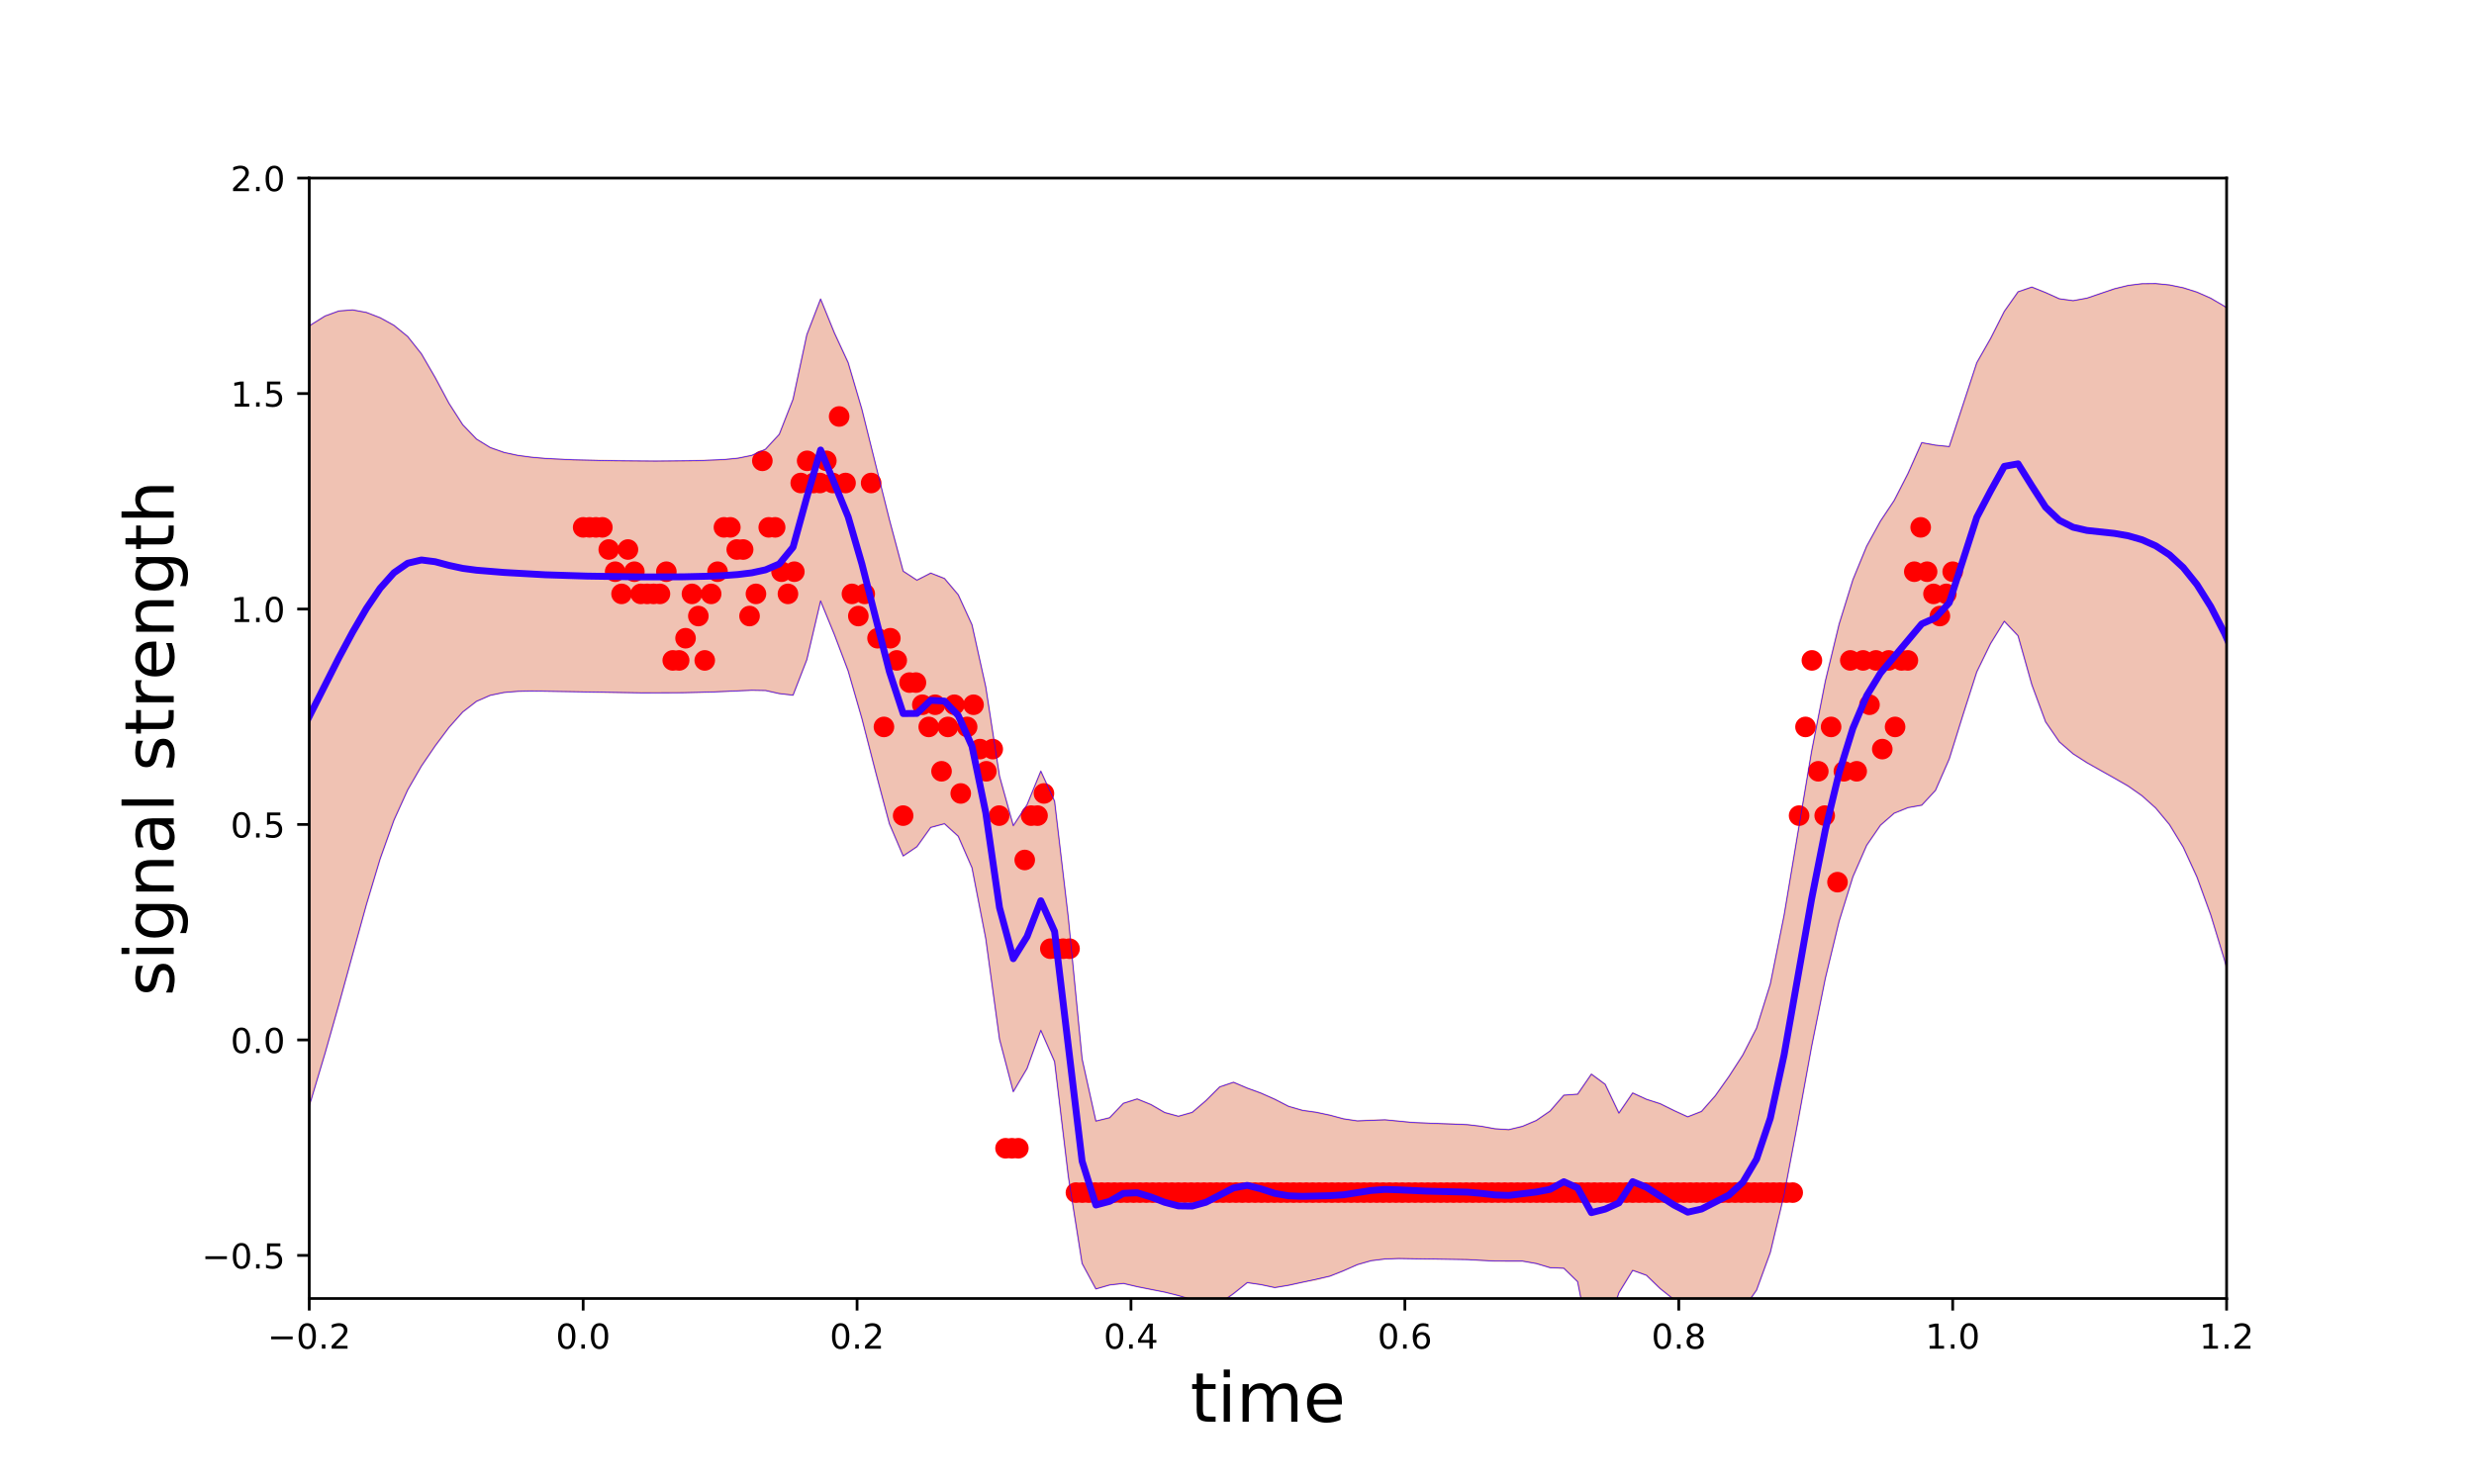 <?xml version="1.0" encoding="utf-8" standalone="no"?>
<!DOCTYPE svg PUBLIC "-//W3C//DTD SVG 1.1//EN"
  "http://www.w3.org/Graphics/SVG/1.1/DTD/svg11.dtd">
<!-- Created with matplotlib (http://matplotlib.org/) -->
<svg height="432pt" version="1.1" viewBox="0 0 720 432" width="720pt" xmlns="http://www.w3.org/2000/svg" xmlns:xlink="http://www.w3.org/1999/xlink">
 <defs>
  <style type="text/css">
*{stroke-linecap:butt;stroke-linejoin:round;}
  </style>
 </defs>
 <g id="figure_1">
  <g id="patch_1">
   <path d="M 0 432 
L 720 432 
L 720 0 
L 0 0 
z
" style="fill:none;"/>
  </g>
  <g id="axes_1">
   <g id="patch_2">
    <path d="M 90 378 
L 648 378 
L 648 51.84 
L 90 51.84 
z
" style="fill:none;"/>
   </g>
   <g id="patch_3">
    <path clip-path="url(#p6b8b439f78)" d="M -29.571 182.526 
L -25.566 182.137 
L -21.56 181.679 
L -17.554 181.142 
L -13.548 180.514 
L -9.543 179.782 
L -5.537 178.933 
L -1.531 177.949 
L 2.475 176.813 
L 6.48 175.506 
L 10.486 174.007 
L 14.492 172.292 
L 18.497 170.338 
L 22.503 168.119 
L 26.509 165.609 
L 30.515 162.783 
L 34.52 159.617 
L 38.526 156.094 
L 42.532 152.203 
L 46.538 147.943 
L 50.543 143.331 
L 54.549 138.402 
L 58.555 133.21 
L 62.561 127.833 
L 66.566 122.367 
L 70.572 116.924 
L 74.578 111.623 
L 78.584 106.591 
L 82.589 101.959 
L 86.595 97.874 
L 90.601 94.493 
L 94.607 91.992 
L 98.612 90.535 
L 102.618 90.215 
L 106.624 90.955 
L 110.63 92.496 
L 114.635 94.7 
L 118.641 97.963 
L 122.647 103.012 
L 126.653 109.92 
L 130.658 117.409 
L 134.664 123.65 
L 138.67 127.818 
L 142.676 130.281 
L 146.681 131.708 
L 150.687 132.563 
L 154.693 133.099 
L 158.698 133.45 
L 162.704 133.685 
L 166.71 133.847 
L 170.716 133.963 
L 174.721 134.05 
L 178.727 134.118 
L 182.733 134.17 
L 186.739 134.205 
L 190.744 134.219 
L 194.75 134.21 
L 198.756 134.174 
L 202.762 134.103 
L 206.767 133.983 
L 210.773 133.772 
L 214.779 133.375 
L 218.785 132.563 
L 222.79 130.76 
L 226.796 126.427 
L 230.802 116.213 
L 234.808 97.448 
L 238.813 87.052 
L 242.819 96.904 
L 246.825 105.558 
L 250.831 119.147 
L 254.836 135.358 
L 258.842 151.28 
L 262.848 166.276 
L 266.854 168.898 
L 270.859 166.833 
L 274.865 168.404 
L 278.871 173.14 
L 282.877 181.879 
L 286.882 199.961 
L 290.888 225.954 
L 294.894 240.368 
L 298.899 234.26 
L 302.905 224.489 
L 306.911 233.247 
L 310.917 267.234 
L 314.922 308.27 
L 318.928 326.361 
L 322.934 325.381 
L 326.94 321.177 
L 330.945 319.901 
L 334.951 321.537 
L 338.957 323.864 
L 342.963 324.959 
L 346.968 323.818 
L 350.974 320.392 
L 354.98 316.394 
L 358.986 315.053 
L 362.991 316.758 
L 366.997 318.219 
L 371.003 319.997 
L 375.009 322.06 
L 379.014 323.226 
L 383.02 323.792 
L 387.026 324.64 
L 391.032 325.714 
L 395.037 326.307 
L 399.043 326.104 
L 403.049 325.989 
L 407.055 326.369 
L 411.06 326.766 
L 415.066 326.982 
L 419.072 327.092 
L 423.078 327.197 
L 427.083 327.407 
L 431.089 327.877 
L 435.095 328.602 
L 439.101 328.857 
L 443.106 327.886 
L 447.112 326.182 
L 451.118 323.433 
L 455.123 318.816 
L 459.129 318.519 
L 463.135 312.684 
L 467.141 315.643 
L 471.146 324.027 
L 475.152 318.165 
L 479.158 320.005 
L 483.164 321.293 
L 487.169 323.283 
L 491.175 325.121 
L 495.181 323.542 
L 499.187 318.993 
L 503.192 313.338 
L 507.198 307.131 
L 511.204 299.297 
L 515.21 286.449 
L 519.215 266.461 
L 523.221 242.355 
L 527.227 218.733 
L 531.233 198.266 
L 535.238 181.676 
L 539.244 168.758 
L 543.25 159.008 
L 547.256 151.709 
L 551.261 145.684 
L 555.267 137.857 
L 559.273 128.86 
L 563.279 129.589 
L 567.284 130.003 
L 571.29 117.859 
L 575.296 105.587 
L 579.302 98.563 
L 583.307 90.653 
L 587.313 84.955 
L 591.319 83.578 
L 595.324 85.179 
L 599.33 86.99 
L 603.336 87.532 
L 607.342 86.803 
L 611.347 85.437 
L 615.353 84.083 
L 619.359 83.105 
L 623.365 82.605 
L 627.37 82.567 
L 631.376 82.964 
L 635.382 83.785 
L 639.388 85.053 
L 643.393 86.822 
L 647.399 89.174 
L 651.405 92.209 
L 655.411 96.021 
L 659.416 100.678 
L 663.422 106.177 
L 667.428 112.403 
L 671.434 119.121 
L 675.439 126.029 
L 679.445 132.832 
L 683.451 139.298 
L 687.457 145.273 
L 691.462 150.68 
L 695.468 155.496 
L 699.474 159.738 
L 703.48 163.441 
L 707.485 166.653 
L 711.491 169.425 
L 715.497 171.806 
L 719.503 173.844 
L 723.508 175.582 
L 727.514 177.06 
L 731.52 178.313 
L 735.525 179.371 
L 739.531 180.262 
L 743.537 181.01 
L 747.543 181.634 
L 751.548 182.155 
L 755.554 182.587 
L 759.56 182.945 
L 763.566 183.239 
L 767.571 183.481 
L 767.571 431.646 
L 763.566 431.561 
L 759.56 431.457 
L 755.554 431.328 
L 751.548 431.171 
L 747.543 430.978 
L 743.537 430.742 
L 739.531 430.454 
L 735.525 430.1 
L 731.52 429.665 
L 727.514 429.132 
L 723.508 428.475 
L 719.503 427.663 
L 715.497 426.657 
L 711.491 425.406 
L 707.485 423.843 
L 703.48 421.882 
L 699.474 419.414 
L 695.468 416.299 
L 691.462 412.36 
L 687.457 407.381 
L 683.451 401.113 
L 679.445 393.285 
L 675.439 383.65 
L 671.434 372.054 
L 667.428 358.524 
L 663.422 343.355 
L 659.416 327.108 
L 655.411 310.534 
L 651.405 294.426 
L 647.399 279.504 
L 643.393 266.345 
L 639.388 255.339 
L 635.382 246.622 
L 631.376 240.045 
L 627.37 235.217 
L 623.365 231.635 
L 619.359 228.832 
L 615.353 226.456 
L 611.347 224.259 
L 607.342 222.02 
L 603.336 219.448 
L 599.33 215.964 
L 595.324 210.13 
L 591.319 199.306 
L 587.313 185.083 
L 583.307 180.848 
L 579.302 187.352 
L 575.296 195.573 
L 571.29 208.063 
L 567.284 220.931 
L 563.279 230.076 
L 559.273 234.39 
L 555.267 235.102 
L 551.261 236.726 
L 547.256 240.23 
L 543.25 246.066 
L 539.244 255.232 
L 535.238 268.157 
L 531.233 284.755 
L 527.227 304.653 
L 523.221 326.627 
L 519.215 347.789 
L 515.21 364.589 
L 511.204 375.555 
L 507.198 381.261 
L 503.192 382.395 
L 499.187 380.797 
L 495.181 380.375 
L 491.175 380.617 
L 487.169 378.304 
L 483.164 375.113 
L 479.158 371.239 
L 475.152 369.804 
L 471.146 376.319 
L 467.141 388.314 
L 463.135 393.326 
L 459.129 373.109 
L 455.123 369.192 
L 451.118 369.023 
L 447.112 367.82 
L 443.106 367.114 
L 439.101 367.124 
L 435.095 367.107 
L 431.089 366.906 
L 427.083 366.676 
L 423.078 366.553 
L 419.072 366.522 
L 415.066 366.504 
L 411.06 366.43 
L 407.055 366.36 
L 403.049 366.503 
L 399.043 366.995 
L 395.037 368.137 
L 391.032 369.906 
L 387.026 371.495 
L 383.02 372.536 
L 379.014 373.288 
L 375.009 374.143 
L 371.003 374.811 
L 366.997 373.957 
L 362.991 373.37 
L 358.986 376.574 
L 354.98 379.43 
L 350.974 379.564 
L 346.968 378.387 
L 342.963 377.137 
L 338.957 376.131 
L 334.951 375.361 
L 330.945 374.545 
L 326.94 373.602 
L 322.934 374.055 
L 318.928 375.211 
L 314.922 367.783 
L 310.917 342.462 
L 306.911 309.047 
L 302.905 299.938 
L 298.899 311.029 
L 294.894 317.796 
L 290.888 302.521 
L 286.882 273.224 
L 282.877 252.61 
L 278.871 243.435 
L 274.865 239.787 
L 270.859 240.862 
L 266.854 246.475 
L 262.848 249.179 
L 258.842 239.8 
L 254.836 224.75 
L 250.831 209.144 
L 246.825 195.277 
L 242.819 184.71 
L 238.813 174.936 
L 234.808 192.03 
L 230.802 202.364 
L 226.796 201.908 
L 222.79 201.009 
L 218.785 200.937 
L 214.779 201.115 
L 210.773 201.306 
L 206.767 201.459 
L 202.762 201.573 
L 198.756 201.65 
L 194.75 201.694 
L 190.744 201.706 
L 186.739 201.691 
L 182.733 201.652 
L 178.727 201.594 
L 174.721 201.523 
L 170.716 201.441 
L 166.71 201.354 
L 162.704 201.267 
L 158.698 201.193 
L 154.693 201.163 
L 150.687 201.247 
L 146.681 201.58 
L 142.676 202.414 
L 138.67 204.158 
L 134.664 207.261 
L 130.658 211.767 
L 126.653 217.119 
L 122.647 223.008 
L 118.641 229.954 
L 114.635 238.792 
L 110.63 250.009 
L 106.624 263.338 
L 102.618 277.827 
L 98.612 292.448 
L 94.607 306.583 
L 90.601 320.005 
L 86.595 332.663 
L 82.589 344.54 
L 78.584 355.602 
L 74.578 365.804 
L 70.572 375.102 
L 66.566 383.465 
L 62.561 390.883 
L 58.555 397.372 
L 54.549 402.975 
L 50.543 407.758 
L 46.538 411.803 
L 42.532 415.198 
L 38.526 418.032 
L 34.52 420.389 
L 30.515 422.346 
L 26.509 423.968 
L 22.503 425.313 
L 18.497 426.428 
L 14.492 427.355 
L 10.486 428.126 
L 6.48 428.768 
L 2.475 429.303 
L -1.531 429.75 
L -5.537 430.124 
L -9.543 430.436 
L -13.548 430.698 
L -17.554 430.916 
L -21.56 431.099 
L -25.566 431.252 
L -29.571 431.38 
z
" style="fill:#cc3300;opacity:0.3;stroke:#cc3300;stroke-linejoin:miter;stroke-width:0.5;"/>
   </g>
   <g id="matplotlib.axis_1">
    <g id="xtick_1">
     <g id="line2d_1">
      <defs>
       <path d="M 0 0 
L 0 3.5 
" id="m088aa6077f" style="stroke:#000000;stroke-width:0.8;"/>
      </defs>
      <g>
       <use style="stroke:#000000;stroke-width:0.8;" x="90" xlink:href="#m088aa6077f" y="378"/>
      </g>
     </g>
     <g id="text_1">
      <!-- −0.2 -->
      <defs>
       <path d="M 10.594 35.5 
L 73.188 35.5 
L 73.188 27.203 
L 10.594 27.203 
z
" id="DejaVuSans-2212"/>
       <path d="M 31.781 66.406 
Q 24.172 66.406 20.328 58.906 
Q 16.5 51.422 16.5 36.375 
Q 16.5 21.391 20.328 13.891 
Q 24.172 6.391 31.781 6.391 
Q 39.453 6.391 43.281 13.891 
Q 47.125 21.391 47.125 36.375 
Q 47.125 51.422 43.281 58.906 
Q 39.453 66.406 31.781 66.406 
z
M 31.781 74.219 
Q 44.047 74.219 50.516 64.516 
Q 56.984 54.828 56.984 36.375 
Q 56.984 17.969 50.516 8.266 
Q 44.047 -1.422 31.781 -1.422 
Q 19.531 -1.422 13.062 8.266 
Q 6.594 17.969 6.594 36.375 
Q 6.594 54.828 13.062 64.516 
Q 19.531 74.219 31.781 74.219 
z
" id="DejaVuSans-30"/>
       <path d="M 10.688 12.406 
L 21 12.406 
L 21 0 
L 10.688 0 
z
" id="DejaVuSans-2e"/>
       <path d="M 19.188 8.297 
L 53.609 8.297 
L 53.609 0 
L 7.328 0 
L 7.328 8.297 
Q 12.938 14.109 22.625 23.891 
Q 32.328 33.688 34.812 36.531 
Q 39.547 41.844 41.422 45.531 
Q 43.312 49.219 43.312 52.781 
Q 43.312 58.594 39.234 62.25 
Q 35.156 65.922 28.609 65.922 
Q 23.969 65.922 18.812 64.312 
Q 13.672 62.703 7.812 59.422 
L 7.812 69.391 
Q 13.766 71.781 18.938 73 
Q 24.125 74.219 28.422 74.219 
Q 39.75 74.219 46.484 68.547 
Q 53.219 62.891 53.219 53.422 
Q 53.219 48.922 51.531 44.891 
Q 49.859 40.875 45.406 35.406 
Q 44.188 33.984 37.641 27.219 
Q 31.109 20.453 19.188 8.297 
z
" id="DejaVuSans-32"/>
      </defs>
      <g transform="translate(77.859 392.598)scale(0.1 -0.1)">
       <use xlink:href="#DejaVuSans-2212"/>
       <use x="83.789" xlink:href="#DejaVuSans-30"/>
       <use x="147.412" xlink:href="#DejaVuSans-2e"/>
       <use x="179.199" xlink:href="#DejaVuSans-32"/>
      </g>
     </g>
    </g>
    <g id="xtick_2">
     <g id="line2d_2">
      <g>
       <use style="stroke:#000000;stroke-width:0.8;" x="169.714" xlink:href="#m088aa6077f" y="378"/>
      </g>
     </g>
     <g id="text_2">
      <!-- 0.0 -->
      <g transform="translate(161.763 392.598)scale(0.1 -0.1)">
       <use xlink:href="#DejaVuSans-30"/>
       <use x="63.623" xlink:href="#DejaVuSans-2e"/>
       <use x="95.41" xlink:href="#DejaVuSans-30"/>
      </g>
     </g>
    </g>
    <g id="xtick_3">
     <g id="line2d_3">
      <g>
       <use style="stroke:#000000;stroke-width:0.8;" x="249.429" xlink:href="#m088aa6077f" y="378"/>
      </g>
     </g>
     <g id="text_3">
      <!-- 0.2 -->
      <g transform="translate(241.477 392.598)scale(0.1 -0.1)">
       <use xlink:href="#DejaVuSans-30"/>
       <use x="63.623" xlink:href="#DejaVuSans-2e"/>
       <use x="95.41" xlink:href="#DejaVuSans-32"/>
      </g>
     </g>
    </g>
    <g id="xtick_4">
     <g id="line2d_4">
      <g>
       <use style="stroke:#000000;stroke-width:0.8;" x="329.143" xlink:href="#m088aa6077f" y="378"/>
      </g>
     </g>
     <g id="text_4">
      <!-- 0.4 -->
      <defs>
       <path d="M 37.797 64.312 
L 12.891 25.391 
L 37.797 25.391 
z
M 35.203 72.906 
L 47.609 72.906 
L 47.609 25.391 
L 58.016 25.391 
L 58.016 17.188 
L 47.609 17.188 
L 47.609 0 
L 37.797 0 
L 37.797 17.188 
L 4.891 17.188 
L 4.891 26.703 
z
" id="DejaVuSans-34"/>
      </defs>
      <g transform="translate(321.191 392.598)scale(0.1 -0.1)">
       <use xlink:href="#DejaVuSans-30"/>
       <use x="63.623" xlink:href="#DejaVuSans-2e"/>
       <use x="95.41" xlink:href="#DejaVuSans-34"/>
      </g>
     </g>
    </g>
    <g id="xtick_5">
     <g id="line2d_5">
      <g>
       <use style="stroke:#000000;stroke-width:0.8;" x="408.857" xlink:href="#m088aa6077f" y="378"/>
      </g>
     </g>
     <g id="text_5">
      <!-- 0.6 -->
      <defs>
       <path d="M 33.016 40.375 
Q 26.375 40.375 22.484 35.828 
Q 18.609 31.297 18.609 23.391 
Q 18.609 15.531 22.484 10.953 
Q 26.375 6.391 33.016 6.391 
Q 39.656 6.391 43.531 10.953 
Q 47.406 15.531 47.406 23.391 
Q 47.406 31.297 43.531 35.828 
Q 39.656 40.375 33.016 40.375 
z
M 52.594 71.297 
L 52.594 62.312 
Q 48.875 64.062 45.094 64.984 
Q 41.312 65.922 37.594 65.922 
Q 27.828 65.922 22.672 59.328 
Q 17.531 52.734 16.797 39.406 
Q 19.672 43.656 24.016 45.922 
Q 28.375 48.188 33.594 48.188 
Q 44.578 48.188 50.953 41.516 
Q 57.328 34.859 57.328 23.391 
Q 57.328 12.156 50.688 5.359 
Q 44.047 -1.422 33.016 -1.422 
Q 20.359 -1.422 13.672 8.266 
Q 6.984 17.969 6.984 36.375 
Q 6.984 53.656 15.188 63.938 
Q 23.391 74.219 37.203 74.219 
Q 40.922 74.219 44.703 73.484 
Q 48.484 72.75 52.594 71.297 
z
" id="DejaVuSans-36"/>
      </defs>
      <g transform="translate(400.906 392.598)scale(0.1 -0.1)">
       <use xlink:href="#DejaVuSans-30"/>
       <use x="63.623" xlink:href="#DejaVuSans-2e"/>
       <use x="95.41" xlink:href="#DejaVuSans-36"/>
      </g>
     </g>
    </g>
    <g id="xtick_6">
     <g id="line2d_6">
      <g>
       <use style="stroke:#000000;stroke-width:0.8;" x="488.571" xlink:href="#m088aa6077f" y="378"/>
      </g>
     </g>
     <g id="text_6">
      <!-- 0.8 -->
      <defs>
       <path d="M 31.781 34.625 
Q 24.75 34.625 20.719 30.859 
Q 16.703 27.094 16.703 20.516 
Q 16.703 13.922 20.719 10.156 
Q 24.75 6.391 31.781 6.391 
Q 38.812 6.391 42.859 10.172 
Q 46.922 13.969 46.922 20.516 
Q 46.922 27.094 42.891 30.859 
Q 38.875 34.625 31.781 34.625 
z
M 21.922 38.812 
Q 15.578 40.375 12.031 44.719 
Q 8.5 49.078 8.5 55.328 
Q 8.5 64.062 14.719 69.141 
Q 20.953 74.219 31.781 74.219 
Q 42.672 74.219 48.875 69.141 
Q 55.078 64.062 55.078 55.328 
Q 55.078 49.078 51.531 44.719 
Q 48 40.375 41.703 38.812 
Q 48.828 37.156 52.797 32.312 
Q 56.781 27.484 56.781 20.516 
Q 56.781 9.906 50.312 4.234 
Q 43.844 -1.422 31.781 -1.422 
Q 19.734 -1.422 13.25 4.234 
Q 6.781 9.906 6.781 20.516 
Q 6.781 27.484 10.781 32.312 
Q 14.797 37.156 21.922 38.812 
z
M 18.312 54.391 
Q 18.312 48.734 21.844 45.562 
Q 25.391 42.391 31.781 42.391 
Q 38.141 42.391 41.719 45.562 
Q 45.312 48.734 45.312 54.391 
Q 45.312 60.062 41.719 63.234 
Q 38.141 66.406 31.781 66.406 
Q 25.391 66.406 21.844 63.234 
Q 18.312 60.062 18.312 54.391 
z
" id="DejaVuSans-38"/>
      </defs>
      <g transform="translate(480.62 392.598)scale(0.1 -0.1)">
       <use xlink:href="#DejaVuSans-30"/>
       <use x="63.623" xlink:href="#DejaVuSans-2e"/>
       <use x="95.41" xlink:href="#DejaVuSans-38"/>
      </g>
     </g>
    </g>
    <g id="xtick_7">
     <g id="line2d_7">
      <g>
       <use style="stroke:#000000;stroke-width:0.8;" x="568.286" xlink:href="#m088aa6077f" y="378"/>
      </g>
     </g>
     <g id="text_7">
      <!-- 1.0 -->
      <defs>
       <path d="M 12.406 8.297 
L 28.516 8.297 
L 28.516 63.922 
L 10.984 60.406 
L 10.984 69.391 
L 28.422 72.906 
L 38.281 72.906 
L 38.281 8.297 
L 54.391 8.297 
L 54.391 0 
L 12.406 0 
z
" id="DejaVuSans-31"/>
      </defs>
      <g transform="translate(560.334 392.598)scale(0.1 -0.1)">
       <use xlink:href="#DejaVuSans-31"/>
       <use x="63.623" xlink:href="#DejaVuSans-2e"/>
       <use x="95.41" xlink:href="#DejaVuSans-30"/>
      </g>
     </g>
    </g>
    <g id="xtick_8">
     <g id="line2d_8">
      <g>
       <use style="stroke:#000000;stroke-width:0.8;" x="648" xlink:href="#m088aa6077f" y="378"/>
      </g>
     </g>
     <g id="text_8">
      <!-- 1.2 -->
      <g transform="translate(640.048 392.598)scale(0.1 -0.1)">
       <use xlink:href="#DejaVuSans-31"/>
       <use x="63.623" xlink:href="#DejaVuSans-2e"/>
       <use x="95.41" xlink:href="#DejaVuSans-32"/>
      </g>
     </g>
    </g>
    <g id="text_9">
     <!-- time -->
     <defs>
      <path d="M 18.312 70.219 
L 18.312 54.688 
L 36.812 54.688 
L 36.812 47.703 
L 18.312 47.703 
L 18.312 18.016 
Q 18.312 11.328 20.141 9.422 
Q 21.969 7.516 27.594 7.516 
L 36.812 7.516 
L 36.812 0 
L 27.594 0 
Q 17.188 0 13.234 3.875 
Q 9.281 7.766 9.281 18.016 
L 9.281 47.703 
L 2.688 47.703 
L 2.688 54.688 
L 9.281 54.688 
L 9.281 70.219 
z
" id="DejaVuSans-74"/>
      <path d="M 9.422 54.688 
L 18.406 54.688 
L 18.406 0 
L 9.422 0 
z
M 9.422 75.984 
L 18.406 75.984 
L 18.406 64.594 
L 9.422 64.594 
z
" id="DejaVuSans-69"/>
      <path d="M 52 44.188 
Q 55.375 50.25 60.062 53.125 
Q 64.75 56 71.094 56 
Q 79.641 56 84.281 50.016 
Q 88.922 44.047 88.922 33.016 
L 88.922 0 
L 79.891 0 
L 79.891 32.719 
Q 79.891 40.578 77.094 44.375 
Q 74.312 48.188 68.609 48.188 
Q 61.625 48.188 57.562 43.547 
Q 53.516 38.922 53.516 30.906 
L 53.516 0 
L 44.484 0 
L 44.484 32.719 
Q 44.484 40.625 41.703 44.406 
Q 38.922 48.188 33.109 48.188 
Q 26.219 48.188 22.156 43.531 
Q 18.109 38.875 18.109 30.906 
L 18.109 0 
L 9.078 0 
L 9.078 54.688 
L 18.109 54.688 
L 18.109 46.188 
Q 21.188 51.219 25.484 53.609 
Q 29.781 56 35.688 56 
Q 41.656 56 45.828 52.969 
Q 50 49.953 52 44.188 
z
" id="DejaVuSans-6d"/>
      <path d="M 56.203 29.594 
L 56.203 25.203 
L 14.891 25.203 
Q 15.484 15.922 20.484 11.062 
Q 25.484 6.203 34.422 6.203 
Q 39.594 6.203 44.453 7.469 
Q 49.312 8.734 54.109 11.281 
L 54.109 2.781 
Q 49.266 0.734 44.188 -0.344 
Q 39.109 -1.422 33.891 -1.422 
Q 20.797 -1.422 13.156 6.188 
Q 5.516 13.812 5.516 26.812 
Q 5.516 40.234 12.766 48.109 
Q 20.016 56 32.328 56 
Q 43.359 56 49.781 48.891 
Q 56.203 41.797 56.203 29.594 
z
M 47.219 32.234 
Q 47.125 39.594 43.094 43.984 
Q 39.062 48.391 32.422 48.391 
Q 24.906 48.391 20.391 44.141 
Q 15.875 39.891 15.188 32.172 
z
" id="DejaVuSans-65"/>
     </defs>
     <g transform="translate(346.408 413.875)scale(0.2 -0.2)">
      <use xlink:href="#DejaVuSans-74"/>
      <use x="39.209" xlink:href="#DejaVuSans-69"/>
      <use x="66.992" xlink:href="#DejaVuSans-6d"/>
      <use x="164.404" xlink:href="#DejaVuSans-65"/>
     </g>
    </g>
   </g>
   <g id="matplotlib.axis_2">
    <g id="ytick_1">
     <g id="line2d_9">
      <defs>
       <path d="M 0 0 
L -3.5 0 
" id="mf116297206" style="stroke:#000000;stroke-width:0.8;"/>
      </defs>
      <g>
       <use style="stroke:#000000;stroke-width:0.8;" x="90" xlink:href="#mf116297206" y="365.455"/>
      </g>
     </g>
     <g id="text_10">
      <!-- −0.5 -->
      <defs>
       <path d="M 10.797 72.906 
L 49.516 72.906 
L 49.516 64.594 
L 19.828 64.594 
L 19.828 46.734 
Q 21.969 47.469 24.109 47.828 
Q 26.266 48.188 28.422 48.188 
Q 40.625 48.188 47.75 41.5 
Q 54.891 34.812 54.891 23.391 
Q 54.891 11.625 47.562 5.094 
Q 40.234 -1.422 26.906 -1.422 
Q 22.312 -1.422 17.547 -0.641 
Q 12.797 0.141 7.719 1.703 
L 7.719 11.625 
Q 12.109 9.234 16.797 8.062 
Q 21.484 6.891 26.703 6.891 
Q 35.156 6.891 40.078 11.328 
Q 45.016 15.766 45.016 23.391 
Q 45.016 31 40.078 35.438 
Q 35.156 39.891 26.703 39.891 
Q 22.75 39.891 18.812 39.016 
Q 14.891 38.141 10.797 36.281 
z
" id="DejaVuSans-35"/>
      </defs>
      <g transform="translate(58.717 369.255)scale(0.1 -0.1)">
       <use xlink:href="#DejaVuSans-2212"/>
       <use x="83.789" xlink:href="#DejaVuSans-30"/>
       <use x="147.412" xlink:href="#DejaVuSans-2e"/>
       <use x="179.199" xlink:href="#DejaVuSans-35"/>
      </g>
     </g>
    </g>
    <g id="ytick_2">
     <g id="line2d_10">
      <g>
       <use style="stroke:#000000;stroke-width:0.8;" x="90" xlink:href="#mf116297206" y="302.732"/>
      </g>
     </g>
     <g id="text_11">
      <!-- 0.0 -->
      <g transform="translate(67.097 306.532)scale(0.1 -0.1)">
       <use xlink:href="#DejaVuSans-30"/>
       <use x="63.623" xlink:href="#DejaVuSans-2e"/>
       <use x="95.41" xlink:href="#DejaVuSans-30"/>
      </g>
     </g>
    </g>
    <g id="ytick_3">
     <g id="line2d_11">
      <g>
       <use style="stroke:#000000;stroke-width:0.8;" x="90" xlink:href="#mf116297206" y="240.009"/>
      </g>
     </g>
     <g id="text_12">
      <!-- 0.5 -->
      <g transform="translate(67.097 243.808)scale(0.1 -0.1)">
       <use xlink:href="#DejaVuSans-30"/>
       <use x="63.623" xlink:href="#DejaVuSans-2e"/>
       <use x="95.41" xlink:href="#DejaVuSans-35"/>
      </g>
     </g>
    </g>
    <g id="ytick_4">
     <g id="line2d_12">
      <g>
       <use style="stroke:#000000;stroke-width:0.8;" x="90" xlink:href="#mf116297206" y="177.286"/>
      </g>
     </g>
     <g id="text_13">
      <!-- 1.0 -->
      <g transform="translate(67.097 181.085)scale(0.1 -0.1)">
       <use xlink:href="#DejaVuSans-31"/>
       <use x="63.623" xlink:href="#DejaVuSans-2e"/>
       <use x="95.41" xlink:href="#DejaVuSans-30"/>
      </g>
     </g>
    </g>
    <g id="ytick_5">
     <g id="line2d_13">
      <g>
       <use style="stroke:#000000;stroke-width:0.8;" x="90" xlink:href="#mf116297206" y="114.563"/>
      </g>
     </g>
     <g id="text_14">
      <!-- 1.5 -->
      <g transform="translate(67.097 118.362)scale(0.1 -0.1)">
       <use xlink:href="#DejaVuSans-31"/>
       <use x="63.623" xlink:href="#DejaVuSans-2e"/>
       <use x="95.41" xlink:href="#DejaVuSans-35"/>
      </g>
     </g>
    </g>
    <g id="ytick_6">
     <g id="line2d_14">
      <g>
       <use style="stroke:#000000;stroke-width:0.8;" x="90" xlink:href="#mf116297206" y="51.84"/>
      </g>
     </g>
     <g id="text_15">
      <!-- 2.0 -->
      <g transform="translate(67.097 55.639)scale(0.1 -0.1)">
       <use xlink:href="#DejaVuSans-32"/>
       <use x="63.623" xlink:href="#DejaVuSans-2e"/>
       <use x="95.41" xlink:href="#DejaVuSans-30"/>
      </g>
     </g>
    </g>
    <g id="text_16">
     <!-- signal strength -->
     <defs>
      <path d="M 44.281 53.078 
L 44.281 44.578 
Q 40.484 46.531 36.375 47.5 
Q 32.281 48.484 27.875 48.484 
Q 21.188 48.484 17.844 46.438 
Q 14.5 44.391 14.5 40.281 
Q 14.5 37.156 16.891 35.375 
Q 19.281 33.594 26.516 31.984 
L 29.594 31.297 
Q 39.156 29.25 43.188 25.516 
Q 47.219 21.781 47.219 15.094 
Q 47.219 7.469 41.188 3.016 
Q 35.156 -1.422 24.609 -1.422 
Q 20.219 -1.422 15.453 -0.562 
Q 10.688 0.297 5.422 2 
L 5.422 11.281 
Q 10.406 8.688 15.234 7.391 
Q 20.062 6.109 24.812 6.109 
Q 31.156 6.109 34.562 8.281 
Q 37.984 10.453 37.984 14.406 
Q 37.984 18.062 35.516 20.016 
Q 33.062 21.969 24.703 23.781 
L 21.578 24.516 
Q 13.234 26.266 9.516 29.906 
Q 5.812 33.547 5.812 39.891 
Q 5.812 47.609 11.281 51.797 
Q 16.75 56 26.812 56 
Q 31.781 56 36.172 55.266 
Q 40.578 54.547 44.281 53.078 
z
" id="DejaVuSans-73"/>
      <path d="M 45.406 27.984 
Q 45.406 37.75 41.375 43.109 
Q 37.359 48.484 30.078 48.484 
Q 22.859 48.484 18.828 43.109 
Q 14.797 37.75 14.797 27.984 
Q 14.797 18.266 18.828 12.891 
Q 22.859 7.516 30.078 7.516 
Q 37.359 7.516 41.375 12.891 
Q 45.406 18.266 45.406 27.984 
z
M 54.391 6.781 
Q 54.391 -7.172 48.188 -13.984 
Q 42 -20.797 29.203 -20.797 
Q 24.469 -20.797 20.266 -20.094 
Q 16.062 -19.391 12.109 -17.922 
L 12.109 -9.188 
Q 16.062 -11.328 19.922 -12.344 
Q 23.781 -13.375 27.781 -13.375 
Q 36.625 -13.375 41.016 -8.766 
Q 45.406 -4.156 45.406 5.172 
L 45.406 9.625 
Q 42.625 4.781 38.281 2.391 
Q 33.938 0 27.875 0 
Q 17.828 0 11.672 7.656 
Q 5.516 15.328 5.516 27.984 
Q 5.516 40.672 11.672 48.328 
Q 17.828 56 27.875 56 
Q 33.938 56 38.281 53.609 
Q 42.625 51.219 45.406 46.391 
L 45.406 54.688 
L 54.391 54.688 
z
" id="DejaVuSans-67"/>
      <path d="M 54.891 33.016 
L 54.891 0 
L 45.906 0 
L 45.906 32.719 
Q 45.906 40.484 42.875 44.328 
Q 39.844 48.188 33.797 48.188 
Q 26.516 48.188 22.312 43.547 
Q 18.109 38.922 18.109 30.906 
L 18.109 0 
L 9.078 0 
L 9.078 54.688 
L 18.109 54.688 
L 18.109 46.188 
Q 21.344 51.125 25.703 53.562 
Q 30.078 56 35.797 56 
Q 45.219 56 50.047 50.172 
Q 54.891 44.344 54.891 33.016 
z
" id="DejaVuSans-6e"/>
      <path d="M 34.281 27.484 
Q 23.391 27.484 19.188 25 
Q 14.984 22.516 14.984 16.5 
Q 14.984 11.719 18.141 8.906 
Q 21.297 6.109 26.703 6.109 
Q 34.188 6.109 38.703 11.406 
Q 43.219 16.703 43.219 25.484 
L 43.219 27.484 
z
M 52.203 31.203 
L 52.203 0 
L 43.219 0 
L 43.219 8.297 
Q 40.141 3.328 35.547 0.953 
Q 30.953 -1.422 24.312 -1.422 
Q 15.922 -1.422 10.953 3.297 
Q 6 8.016 6 15.922 
Q 6 25.141 12.172 29.828 
Q 18.359 34.516 30.609 34.516 
L 43.219 34.516 
L 43.219 35.406 
Q 43.219 41.609 39.141 45 
Q 35.062 48.391 27.688 48.391 
Q 23 48.391 18.547 47.266 
Q 14.109 46.141 10.016 43.891 
L 10.016 52.203 
Q 14.938 54.109 19.578 55.047 
Q 24.219 56 28.609 56 
Q 40.484 56 46.344 49.844 
Q 52.203 43.703 52.203 31.203 
z
" id="DejaVuSans-61"/>
      <path d="M 9.422 75.984 
L 18.406 75.984 
L 18.406 0 
L 9.422 0 
z
" id="DejaVuSans-6c"/>
      <path id="DejaVuSans-20"/>
      <path d="M 41.109 46.297 
Q 39.594 47.172 37.812 47.578 
Q 36.031 48 33.891 48 
Q 26.266 48 22.188 43.047 
Q 18.109 38.094 18.109 28.812 
L 18.109 0 
L 9.078 0 
L 9.078 54.688 
L 18.109 54.688 
L 18.109 46.188 
Q 20.953 51.172 25.484 53.578 
Q 30.031 56 36.531 56 
Q 37.453 56 38.578 55.875 
Q 39.703 55.766 41.062 55.516 
z
" id="DejaVuSans-72"/>
      <path d="M 54.891 33.016 
L 54.891 0 
L 45.906 0 
L 45.906 32.719 
Q 45.906 40.484 42.875 44.328 
Q 39.844 48.188 33.797 48.188 
Q 26.516 48.188 22.312 43.547 
Q 18.109 38.922 18.109 30.906 
L 18.109 0 
L 9.078 0 
L 9.078 75.984 
L 18.109 75.984 
L 18.109 46.188 
Q 21.344 51.125 25.703 53.562 
Q 30.078 56 35.797 56 
Q 45.219 56 50.047 50.172 
Q 54.891 44.344 54.891 33.016 
z
" id="DejaVuSans-68"/>
     </defs>
     <g transform="translate(50.558 290.012)rotate(-90)scale(0.2 -0.2)">
      <use xlink:href="#DejaVuSans-73"/>
      <use x="52.1" xlink:href="#DejaVuSans-69"/>
      <use x="79.883" xlink:href="#DejaVuSans-67"/>
      <use x="143.359" xlink:href="#DejaVuSans-6e"/>
      <use x="206.738" xlink:href="#DejaVuSans-61"/>
      <use x="268.018" xlink:href="#DejaVuSans-6c"/>
      <use x="295.801" xlink:href="#DejaVuSans-20"/>
      <use x="327.588" xlink:href="#DejaVuSans-73"/>
      <use x="379.688" xlink:href="#DejaVuSans-74"/>
      <use x="418.896" xlink:href="#DejaVuSans-72"/>
      <use x="459.979" xlink:href="#DejaVuSans-65"/>
      <use x="521.502" xlink:href="#DejaVuSans-6e"/>
      <use x="584.881" xlink:href="#DejaVuSans-67"/>
      <use x="648.357" xlink:href="#DejaVuSans-74"/>
      <use x="687.566" xlink:href="#DejaVuSans-68"/>
     </g>
    </g>
   </g>
   <g id="line2d_15">
    <defs>
     <path d="M 0 2.5 
C 0.663 2.5 1.299 2.237 1.768 1.768 
C 2.237 1.299 2.5 0.663 2.5 0 
C 2.5 -0.663 2.237 -1.299 1.768 -1.768 
C 1.299 -2.237 0.663 -2.5 0 -2.5 
C -0.663 -2.5 -1.299 -2.237 -1.768 -1.768 
C -2.237 -1.299 -2.5 -0.663 -2.5 0 
C -2.5 0.663 -2.237 1.299 -1.768 1.768 
C -1.299 2.237 -0.663 2.5 0 2.5 
z
" id="m5b273f81ec" style="stroke:#ff0000;"/>
    </defs>
    <g clip-path="url(#p6b8b439f78)">
     <use style="fill:#ff0000;stroke:#ff0000;" x="169.714" xlink:href="#m5b273f81ec" y="153.515"/>
     <use style="fill:#ff0000;stroke:#ff0000;" x="171.577" xlink:href="#m5b273f81ec" y="153.515"/>
     <use style="fill:#ff0000;stroke:#ff0000;" x="173.439" xlink:href="#m5b273f81ec" y="153.515"/>
     <use style="fill:#ff0000;stroke:#ff0000;" x="175.302" xlink:href="#m5b273f81ec" y="153.515"/>
     <use style="fill:#ff0000;stroke:#ff0000;" x="177.164" xlink:href="#m5b273f81ec" y="159.97"/>
     <use style="fill:#ff0000;stroke:#ff0000;" x="179.027" xlink:href="#m5b273f81ec" y="166.425"/>
     <use style="fill:#ff0000;stroke:#ff0000;" x="180.889" xlink:href="#m5b273f81ec" y="172.881"/>
     <use style="fill:#ff0000;stroke:#ff0000;" x="182.752" xlink:href="#m5b273f81ec" y="159.97"/>
     <use style="fill:#ff0000;stroke:#ff0000;" x="184.614" xlink:href="#m5b273f81ec" y="166.425"/>
     <use style="fill:#ff0000;stroke:#ff0000;" x="186.477" xlink:href="#m5b273f81ec" y="172.881"/>
     <use style="fill:#ff0000;stroke:#ff0000;" x="188.339" xlink:href="#m5b273f81ec" y="172.881"/>
     <use style="fill:#ff0000;stroke:#ff0000;" x="190.202" xlink:href="#m5b273f81ec" y="172.881"/>
     <use style="fill:#ff0000;stroke:#ff0000;" x="192.064" xlink:href="#m5b273f81ec" y="172.881"/>
     <use style="fill:#ff0000;stroke:#ff0000;" x="193.927" xlink:href="#m5b273f81ec" y="166.425"/>
     <use style="fill:#ff0000;stroke:#ff0000;" x="195.789" xlink:href="#m5b273f81ec" y="192.247"/>
     <use style="fill:#ff0000;stroke:#ff0000;" x="197.652" xlink:href="#m5b273f81ec" y="192.247"/>
     <use style="fill:#ff0000;stroke:#ff0000;" x="199.514" xlink:href="#m5b273f81ec" y="185.791"/>
     <use style="fill:#ff0000;stroke:#ff0000;" x="201.377" xlink:href="#m5b273f81ec" y="172.881"/>
     <use style="fill:#ff0000;stroke:#ff0000;" x="203.239" xlink:href="#m5b273f81ec" y="179.336"/>
     <use style="fill:#ff0000;stroke:#ff0000;" x="205.101" xlink:href="#m5b273f81ec" y="192.247"/>
     <use style="fill:#ff0000;stroke:#ff0000;" x="206.964" xlink:href="#m5b273f81ec" y="172.881"/>
     <use style="fill:#ff0000;stroke:#ff0000;" x="208.826" xlink:href="#m5b273f81ec" y="166.425"/>
     <use style="fill:#ff0000;stroke:#ff0000;" x="210.689" xlink:href="#m5b273f81ec" y="153.515"/>
     <use style="fill:#ff0000;stroke:#ff0000;" x="212.551" xlink:href="#m5b273f81ec" y="153.515"/>
     <use style="fill:#ff0000;stroke:#ff0000;" x="214.414" xlink:href="#m5b273f81ec" y="159.97"/>
     <use style="fill:#ff0000;stroke:#ff0000;" x="216.276" xlink:href="#m5b273f81ec" y="159.97"/>
     <use style="fill:#ff0000;stroke:#ff0000;" x="218.139" xlink:href="#m5b273f81ec" y="179.336"/>
     <use style="fill:#ff0000;stroke:#ff0000;" x="220.001" xlink:href="#m5b273f81ec" y="172.881"/>
     <use style="fill:#ff0000;stroke:#ff0000;" x="221.864" xlink:href="#m5b273f81ec" y="134.149"/>
     <use style="fill:#ff0000;stroke:#ff0000;" x="223.726" xlink:href="#m5b273f81ec" y="153.515"/>
     <use style="fill:#ff0000;stroke:#ff0000;" x="225.589" xlink:href="#m5b273f81ec" y="153.515"/>
     <use style="fill:#ff0000;stroke:#ff0000;" x="227.451" xlink:href="#m5b273f81ec" y="166.425"/>
     <use style="fill:#ff0000;stroke:#ff0000;" x="229.314" xlink:href="#m5b273f81ec" y="172.881"/>
     <use style="fill:#ff0000;stroke:#ff0000;" x="231.176" xlink:href="#m5b273f81ec" y="166.425"/>
     <use style="fill:#ff0000;stroke:#ff0000;" x="233.039" xlink:href="#m5b273f81ec" y="140.604"/>
     <use style="fill:#ff0000;stroke:#ff0000;" x="234.901" xlink:href="#m5b273f81ec" y="134.149"/>
     <use style="fill:#ff0000;stroke:#ff0000;" x="236.764" xlink:href="#m5b273f81ec" y="140.604"/>
     <use style="fill:#ff0000;stroke:#ff0000;" x="238.626" xlink:href="#m5b273f81ec" y="140.604"/>
     <use style="fill:#ff0000;stroke:#ff0000;" x="240.489" xlink:href="#m5b273f81ec" y="134.149"/>
     <use style="fill:#ff0000;stroke:#ff0000;" x="242.351" xlink:href="#m5b273f81ec" y="140.604"/>
     <use style="fill:#ff0000;stroke:#ff0000;" x="244.214" xlink:href="#m5b273f81ec" y="121.238"/>
     <use style="fill:#ff0000;stroke:#ff0000;" x="246.076" xlink:href="#m5b273f81ec" y="140.604"/>
     <use style="fill:#ff0000;stroke:#ff0000;" x="247.939" xlink:href="#m5b273f81ec" y="172.881"/>
     <use style="fill:#ff0000;stroke:#ff0000;" x="249.801" xlink:href="#m5b273f81ec" y="179.336"/>
     <use style="fill:#ff0000;stroke:#ff0000;" x="251.664" xlink:href="#m5b273f81ec" y="172.881"/>
     <use style="fill:#ff0000;stroke:#ff0000;" x="253.526" xlink:href="#m5b273f81ec" y="140.604"/>
     <use style="fill:#ff0000;stroke:#ff0000;" x="255.389" xlink:href="#m5b273f81ec" y="185.791"/>
     <use style="fill:#ff0000;stroke:#ff0000;" x="257.251" xlink:href="#m5b273f81ec" y="211.613"/>
     <use style="fill:#ff0000;stroke:#ff0000;" x="259.113" xlink:href="#m5b273f81ec" y="185.791"/>
     <use style="fill:#ff0000;stroke:#ff0000;" x="260.976" xlink:href="#m5b273f81ec" y="192.247"/>
     <use style="fill:#ff0000;stroke:#ff0000;" x="262.838" xlink:href="#m5b273f81ec" y="237.434"/>
     <use style="fill:#ff0000;stroke:#ff0000;" x="264.701" xlink:href="#m5b273f81ec" y="198.702"/>
     <use style="fill:#ff0000;stroke:#ff0000;" x="266.563" xlink:href="#m5b273f81ec" y="198.702"/>
     <use style="fill:#ff0000;stroke:#ff0000;" x="268.426" xlink:href="#m5b273f81ec" y="205.157"/>
     <use style="fill:#ff0000;stroke:#ff0000;" x="270.288" xlink:href="#m5b273f81ec" y="211.613"/>
     <use style="fill:#ff0000;stroke:#ff0000;" x="272.151" xlink:href="#m5b273f81ec" y="205.157"/>
     <use style="fill:#ff0000;stroke:#ff0000;" x="274.013" xlink:href="#m5b273f81ec" y="224.523"/>
     <use style="fill:#ff0000;stroke:#ff0000;" x="275.876" xlink:href="#m5b273f81ec" y="211.613"/>
     <use style="fill:#ff0000;stroke:#ff0000;" x="277.738" xlink:href="#m5b273f81ec" y="205.157"/>
     <use style="fill:#ff0000;stroke:#ff0000;" x="279.601" xlink:href="#m5b273f81ec" y="230.978"/>
     <use style="fill:#ff0000;stroke:#ff0000;" x="281.463" xlink:href="#m5b273f81ec" y="211.613"/>
     <use style="fill:#ff0000;stroke:#ff0000;" x="283.326" xlink:href="#m5b273f81ec" y="205.157"/>
     <use style="fill:#ff0000;stroke:#ff0000;" x="285.188" xlink:href="#m5b273f81ec" y="218.068"/>
     <use style="fill:#ff0000;stroke:#ff0000;" x="287.051" xlink:href="#m5b273f81ec" y="224.523"/>
     <use style="fill:#ff0000;stroke:#ff0000;" x="288.913" xlink:href="#m5b273f81ec" y="218.068"/>
     <use style="fill:#ff0000;stroke:#ff0000;" x="290.776" xlink:href="#m5b273f81ec" y="237.434"/>
     <use style="fill:#ff0000;stroke:#ff0000;" x="292.638" xlink:href="#m5b273f81ec" y="334.263"/>
     <use style="fill:#ff0000;stroke:#ff0000;" x="294.501" xlink:href="#m5b273f81ec" y="334.263"/>
     <use style="fill:#ff0000;stroke:#ff0000;" x="296.363" xlink:href="#m5b273f81ec" y="334.263"/>
     <use style="fill:#ff0000;stroke:#ff0000;" x="298.226" xlink:href="#m5b273f81ec" y="250.344"/>
     <use style="fill:#ff0000;stroke:#ff0000;" x="300.088" xlink:href="#m5b273f81ec" y="237.434"/>
     <use style="fill:#ff0000;stroke:#ff0000;" x="301.951" xlink:href="#m5b273f81ec" y="237.434"/>
     <use style="fill:#ff0000;stroke:#ff0000;" x="303.813" xlink:href="#m5b273f81ec" y="230.978"/>
     <use style="fill:#ff0000;stroke:#ff0000;" x="305.676" xlink:href="#m5b273f81ec" y="276.166"/>
     <use style="fill:#ff0000;stroke:#ff0000;" x="307.538" xlink:href="#m5b273f81ec" y="276.166"/>
     <use style="fill:#ff0000;stroke:#ff0000;" x="309.401" xlink:href="#m5b273f81ec" y="276.166"/>
     <use style="fill:#ff0000;stroke:#ff0000;" x="311.263" xlink:href="#m5b273f81ec" y="276.166"/>
     <use style="fill:#ff0000;stroke:#ff0000;" x="313.126" xlink:href="#m5b273f81ec" y="347.174"/>
     <use style="fill:#ff0000;stroke:#ff0000;" x="314.988" xlink:href="#m5b273f81ec" y="347.174"/>
     <use style="fill:#ff0000;stroke:#ff0000;" x="316.85" xlink:href="#m5b273f81ec" y="347.174"/>
     <use style="fill:#ff0000;stroke:#ff0000;" x="318.713" xlink:href="#m5b273f81ec" y="347.174"/>
     <use style="fill:#ff0000;stroke:#ff0000;" x="320.575" xlink:href="#m5b273f81ec" y="347.174"/>
     <use style="fill:#ff0000;stroke:#ff0000;" x="322.438" xlink:href="#m5b273f81ec" y="347.174"/>
     <use style="fill:#ff0000;stroke:#ff0000;" x="324.3" xlink:href="#m5b273f81ec" y="347.174"/>
     <use style="fill:#ff0000;stroke:#ff0000;" x="326.163" xlink:href="#m5b273f81ec" y="347.174"/>
     <use style="fill:#ff0000;stroke:#ff0000;" x="328.025" xlink:href="#m5b273f81ec" y="347.174"/>
     <use style="fill:#ff0000;stroke:#ff0000;" x="329.888" xlink:href="#m5b273f81ec" y="347.174"/>
     <use style="fill:#ff0000;stroke:#ff0000;" x="331.75" xlink:href="#m5b273f81ec" y="347.174"/>
     <use style="fill:#ff0000;stroke:#ff0000;" x="333.613" xlink:href="#m5b273f81ec" y="347.174"/>
     <use style="fill:#ff0000;stroke:#ff0000;" x="335.475" xlink:href="#m5b273f81ec" y="347.174"/>
     <use style="fill:#ff0000;stroke:#ff0000;" x="337.338" xlink:href="#m5b273f81ec" y="347.174"/>
     <use style="fill:#ff0000;stroke:#ff0000;" x="339.2" xlink:href="#m5b273f81ec" y="347.174"/>
     <use style="fill:#ff0000;stroke:#ff0000;" x="341.063" xlink:href="#m5b273f81ec" y="347.174"/>
     <use style="fill:#ff0000;stroke:#ff0000;" x="342.925" xlink:href="#m5b273f81ec" y="347.174"/>
     <use style="fill:#ff0000;stroke:#ff0000;" x="344.788" xlink:href="#m5b273f81ec" y="347.174"/>
     <use style="fill:#ff0000;stroke:#ff0000;" x="346.65" xlink:href="#m5b273f81ec" y="347.174"/>
     <use style="fill:#ff0000;stroke:#ff0000;" x="348.513" xlink:href="#m5b273f81ec" y="347.174"/>
     <use style="fill:#ff0000;stroke:#ff0000;" x="350.375" xlink:href="#m5b273f81ec" y="347.174"/>
     <use style="fill:#ff0000;stroke:#ff0000;" x="352.238" xlink:href="#m5b273f81ec" y="347.174"/>
     <use style="fill:#ff0000;stroke:#ff0000;" x="354.1" xlink:href="#m5b273f81ec" y="347.174"/>
     <use style="fill:#ff0000;stroke:#ff0000;" x="355.963" xlink:href="#m5b273f81ec" y="347.174"/>
     <use style="fill:#ff0000;stroke:#ff0000;" x="357.825" xlink:href="#m5b273f81ec" y="347.174"/>
     <use style="fill:#ff0000;stroke:#ff0000;" x="359.688" xlink:href="#m5b273f81ec" y="347.174"/>
     <use style="fill:#ff0000;stroke:#ff0000;" x="361.55" xlink:href="#m5b273f81ec" y="347.174"/>
     <use style="fill:#ff0000;stroke:#ff0000;" x="363.413" xlink:href="#m5b273f81ec" y="347.174"/>
     <use style="fill:#ff0000;stroke:#ff0000;" x="365.275" xlink:href="#m5b273f81ec" y="347.174"/>
     <use style="fill:#ff0000;stroke:#ff0000;" x="367.138" xlink:href="#m5b273f81ec" y="347.174"/>
     <use style="fill:#ff0000;stroke:#ff0000;" x="369" xlink:href="#m5b273f81ec" y="347.174"/>
     <use style="fill:#ff0000;stroke:#ff0000;" x="370.862" xlink:href="#m5b273f81ec" y="347.174"/>
     <use style="fill:#ff0000;stroke:#ff0000;" x="372.725" xlink:href="#m5b273f81ec" y="347.174"/>
     <use style="fill:#ff0000;stroke:#ff0000;" x="374.587" xlink:href="#m5b273f81ec" y="347.174"/>
     <use style="fill:#ff0000;stroke:#ff0000;" x="376.45" xlink:href="#m5b273f81ec" y="347.174"/>
     <use style="fill:#ff0000;stroke:#ff0000;" x="378.312" xlink:href="#m5b273f81ec" y="347.174"/>
     <use style="fill:#ff0000;stroke:#ff0000;" x="380.175" xlink:href="#m5b273f81ec" y="347.174"/>
     <use style="fill:#ff0000;stroke:#ff0000;" x="382.037" xlink:href="#m5b273f81ec" y="347.174"/>
     <use style="fill:#ff0000;stroke:#ff0000;" x="383.9" xlink:href="#m5b273f81ec" y="347.174"/>
     <use style="fill:#ff0000;stroke:#ff0000;" x="385.762" xlink:href="#m5b273f81ec" y="347.174"/>
     <use style="fill:#ff0000;stroke:#ff0000;" x="387.625" xlink:href="#m5b273f81ec" y="347.174"/>
     <use style="fill:#ff0000;stroke:#ff0000;" x="389.487" xlink:href="#m5b273f81ec" y="347.174"/>
     <use style="fill:#ff0000;stroke:#ff0000;" x="391.35" xlink:href="#m5b273f81ec" y="347.174"/>
     <use style="fill:#ff0000;stroke:#ff0000;" x="393.212" xlink:href="#m5b273f81ec" y="347.174"/>
     <use style="fill:#ff0000;stroke:#ff0000;" x="395.075" xlink:href="#m5b273f81ec" y="347.174"/>
     <use style="fill:#ff0000;stroke:#ff0000;" x="396.937" xlink:href="#m5b273f81ec" y="347.174"/>
     <use style="fill:#ff0000;stroke:#ff0000;" x="398.8" xlink:href="#m5b273f81ec" y="347.174"/>
     <use style="fill:#ff0000;stroke:#ff0000;" x="400.662" xlink:href="#m5b273f81ec" y="347.174"/>
     <use style="fill:#ff0000;stroke:#ff0000;" x="402.525" xlink:href="#m5b273f81ec" y="347.174"/>
     <use style="fill:#ff0000;stroke:#ff0000;" x="404.387" xlink:href="#m5b273f81ec" y="347.174"/>
     <use style="fill:#ff0000;stroke:#ff0000;" x="406.25" xlink:href="#m5b273f81ec" y="347.174"/>
     <use style="fill:#ff0000;stroke:#ff0000;" x="408.112" xlink:href="#m5b273f81ec" y="347.174"/>
     <use style="fill:#ff0000;stroke:#ff0000;" x="409.975" xlink:href="#m5b273f81ec" y="347.174"/>
     <use style="fill:#ff0000;stroke:#ff0000;" x="411.837" xlink:href="#m5b273f81ec" y="347.174"/>
     <use style="fill:#ff0000;stroke:#ff0000;" x="413.7" xlink:href="#m5b273f81ec" y="347.174"/>
     <use style="fill:#ff0000;stroke:#ff0000;" x="415.562" xlink:href="#m5b273f81ec" y="347.174"/>
     <use style="fill:#ff0000;stroke:#ff0000;" x="417.425" xlink:href="#m5b273f81ec" y="347.174"/>
     <use style="fill:#ff0000;stroke:#ff0000;" x="419.287" xlink:href="#m5b273f81ec" y="347.174"/>
     <use style="fill:#ff0000;stroke:#ff0000;" x="421.15" xlink:href="#m5b273f81ec" y="347.174"/>
     <use style="fill:#ff0000;stroke:#ff0000;" x="423.012" xlink:href="#m5b273f81ec" y="347.174"/>
     <use style="fill:#ff0000;stroke:#ff0000;" x="424.874" xlink:href="#m5b273f81ec" y="347.174"/>
     <use style="fill:#ff0000;stroke:#ff0000;" x="426.737" xlink:href="#m5b273f81ec" y="347.174"/>
     <use style="fill:#ff0000;stroke:#ff0000;" x="428.599" xlink:href="#m5b273f81ec" y="347.174"/>
     <use style="fill:#ff0000;stroke:#ff0000;" x="430.462" xlink:href="#m5b273f81ec" y="347.174"/>
     <use style="fill:#ff0000;stroke:#ff0000;" x="432.324" xlink:href="#m5b273f81ec" y="347.174"/>
     <use style="fill:#ff0000;stroke:#ff0000;" x="434.187" xlink:href="#m5b273f81ec" y="347.174"/>
     <use style="fill:#ff0000;stroke:#ff0000;" x="436.049" xlink:href="#m5b273f81ec" y="347.174"/>
     <use style="fill:#ff0000;stroke:#ff0000;" x="437.912" xlink:href="#m5b273f81ec" y="347.174"/>
     <use style="fill:#ff0000;stroke:#ff0000;" x="439.774" xlink:href="#m5b273f81ec" y="347.174"/>
     <use style="fill:#ff0000;stroke:#ff0000;" x="441.637" xlink:href="#m5b273f81ec" y="347.174"/>
     <use style="fill:#ff0000;stroke:#ff0000;" x="443.499" xlink:href="#m5b273f81ec" y="347.174"/>
     <use style="fill:#ff0000;stroke:#ff0000;" x="445.362" xlink:href="#m5b273f81ec" y="347.174"/>
     <use style="fill:#ff0000;stroke:#ff0000;" x="447.224" xlink:href="#m5b273f81ec" y="347.174"/>
     <use style="fill:#ff0000;stroke:#ff0000;" x="449.087" xlink:href="#m5b273f81ec" y="347.174"/>
     <use style="fill:#ff0000;stroke:#ff0000;" x="450.949" xlink:href="#m5b273f81ec" y="347.174"/>
     <use style="fill:#ff0000;stroke:#ff0000;" x="452.812" xlink:href="#m5b273f81ec" y="347.174"/>
     <use style="fill:#ff0000;stroke:#ff0000;" x="454.674" xlink:href="#m5b273f81ec" y="347.174"/>
     <use style="fill:#ff0000;stroke:#ff0000;" x="456.537" xlink:href="#m5b273f81ec" y="347.174"/>
     <use style="fill:#ff0000;stroke:#ff0000;" x="458.399" xlink:href="#m5b273f81ec" y="347.174"/>
     <use style="fill:#ff0000;stroke:#ff0000;" x="460.262" xlink:href="#m5b273f81ec" y="347.174"/>
     <use style="fill:#ff0000;stroke:#ff0000;" x="462.124" xlink:href="#m5b273f81ec" y="347.174"/>
     <use style="fill:#ff0000;stroke:#ff0000;" x="463.987" xlink:href="#m5b273f81ec" y="347.174"/>
     <use style="fill:#ff0000;stroke:#ff0000;" x="465.849" xlink:href="#m5b273f81ec" y="347.174"/>
     <use style="fill:#ff0000;stroke:#ff0000;" x="467.712" xlink:href="#m5b273f81ec" y="347.174"/>
     <use style="fill:#ff0000;stroke:#ff0000;" x="469.574" xlink:href="#m5b273f81ec" y="347.174"/>
     <use style="fill:#ff0000;stroke:#ff0000;" x="471.437" xlink:href="#m5b273f81ec" y="347.174"/>
     <use style="fill:#ff0000;stroke:#ff0000;" x="473.299" xlink:href="#m5b273f81ec" y="347.174"/>
     <use style="fill:#ff0000;stroke:#ff0000;" x="475.162" xlink:href="#m5b273f81ec" y="347.174"/>
     <use style="fill:#ff0000;stroke:#ff0000;" x="477.024" xlink:href="#m5b273f81ec" y="347.174"/>
     <use style="fill:#ff0000;stroke:#ff0000;" x="478.887" xlink:href="#m5b273f81ec" y="347.174"/>
     <use style="fill:#ff0000;stroke:#ff0000;" x="480.749" xlink:href="#m5b273f81ec" y="347.174"/>
     <use style="fill:#ff0000;stroke:#ff0000;" x="482.611" xlink:href="#m5b273f81ec" y="347.174"/>
     <use style="fill:#ff0000;stroke:#ff0000;" x="484.474" xlink:href="#m5b273f81ec" y="347.174"/>
     <use style="fill:#ff0000;stroke:#ff0000;" x="486.336" xlink:href="#m5b273f81ec" y="347.174"/>
     <use style="fill:#ff0000;stroke:#ff0000;" x="488.199" xlink:href="#m5b273f81ec" y="347.174"/>
     <use style="fill:#ff0000;stroke:#ff0000;" x="490.061" xlink:href="#m5b273f81ec" y="347.174"/>
     <use style="fill:#ff0000;stroke:#ff0000;" x="491.924" xlink:href="#m5b273f81ec" y="347.174"/>
     <use style="fill:#ff0000;stroke:#ff0000;" x="493.786" xlink:href="#m5b273f81ec" y="347.174"/>
     <use style="fill:#ff0000;stroke:#ff0000;" x="495.649" xlink:href="#m5b273f81ec" y="347.174"/>
     <use style="fill:#ff0000;stroke:#ff0000;" x="497.511" xlink:href="#m5b273f81ec" y="347.174"/>
     <use style="fill:#ff0000;stroke:#ff0000;" x="499.374" xlink:href="#m5b273f81ec" y="347.174"/>
     <use style="fill:#ff0000;stroke:#ff0000;" x="501.236" xlink:href="#m5b273f81ec" y="347.174"/>
     <use style="fill:#ff0000;stroke:#ff0000;" x="503.099" xlink:href="#m5b273f81ec" y="347.174"/>
     <use style="fill:#ff0000;stroke:#ff0000;" x="504.961" xlink:href="#m5b273f81ec" y="347.174"/>
     <use style="fill:#ff0000;stroke:#ff0000;" x="506.824" xlink:href="#m5b273f81ec" y="347.174"/>
     <use style="fill:#ff0000;stroke:#ff0000;" x="508.686" xlink:href="#m5b273f81ec" y="347.174"/>
     <use style="fill:#ff0000;stroke:#ff0000;" x="510.549" xlink:href="#m5b273f81ec" y="347.174"/>
     <use style="fill:#ff0000;stroke:#ff0000;" x="512.411" xlink:href="#m5b273f81ec" y="347.174"/>
     <use style="fill:#ff0000;stroke:#ff0000;" x="514.274" xlink:href="#m5b273f81ec" y="347.174"/>
     <use style="fill:#ff0000;stroke:#ff0000;" x="516.136" xlink:href="#m5b273f81ec" y="347.174"/>
     <use style="fill:#ff0000;stroke:#ff0000;" x="517.999" xlink:href="#m5b273f81ec" y="347.174"/>
     <use style="fill:#ff0000;stroke:#ff0000;" x="519.861" xlink:href="#m5b273f81ec" y="347.174"/>
     <use style="fill:#ff0000;stroke:#ff0000;" x="521.724" xlink:href="#m5b273f81ec" y="347.174"/>
     <use style="fill:#ff0000;stroke:#ff0000;" x="523.586" xlink:href="#m5b273f81ec" y="237.434"/>
     <use style="fill:#ff0000;stroke:#ff0000;" x="525.449" xlink:href="#m5b273f81ec" y="211.613"/>
     <use style="fill:#ff0000;stroke:#ff0000;" x="527.311" xlink:href="#m5b273f81ec" y="192.247"/>
     <use style="fill:#ff0000;stroke:#ff0000;" x="529.174" xlink:href="#m5b273f81ec" y="224.523"/>
     <use style="fill:#ff0000;stroke:#ff0000;" x="531.036" xlink:href="#m5b273f81ec" y="237.434"/>
     <use style="fill:#ff0000;stroke:#ff0000;" x="532.899" xlink:href="#m5b273f81ec" y="211.613"/>
     <use style="fill:#ff0000;stroke:#ff0000;" x="534.761" xlink:href="#m5b273f81ec" y="256.8"/>
     <use style="fill:#ff0000;stroke:#ff0000;" x="536.623" xlink:href="#m5b273f81ec" y="224.523"/>
     <use style="fill:#ff0000;stroke:#ff0000;" x="538.486" xlink:href="#m5b273f81ec" y="192.247"/>
     <use style="fill:#ff0000;stroke:#ff0000;" x="540.348" xlink:href="#m5b273f81ec" y="224.523"/>
     <use style="fill:#ff0000;stroke:#ff0000;" x="542.211" xlink:href="#m5b273f81ec" y="192.247"/>
     <use style="fill:#ff0000;stroke:#ff0000;" x="544.073" xlink:href="#m5b273f81ec" y="205.157"/>
     <use style="fill:#ff0000;stroke:#ff0000;" x="545.936" xlink:href="#m5b273f81ec" y="192.247"/>
     <use style="fill:#ff0000;stroke:#ff0000;" x="547.798" xlink:href="#m5b273f81ec" y="218.068"/>
     <use style="fill:#ff0000;stroke:#ff0000;" x="549.661" xlink:href="#m5b273f81ec" y="192.247"/>
     <use style="fill:#ff0000;stroke:#ff0000;" x="551.523" xlink:href="#m5b273f81ec" y="211.613"/>
     <use style="fill:#ff0000;stroke:#ff0000;" x="553.386" xlink:href="#m5b273f81ec" y="192.247"/>
     <use style="fill:#ff0000;stroke:#ff0000;" x="555.248" xlink:href="#m5b273f81ec" y="192.247"/>
     <use style="fill:#ff0000;stroke:#ff0000;" x="557.111" xlink:href="#m5b273f81ec" y="166.425"/>
     <use style="fill:#ff0000;stroke:#ff0000;" x="558.973" xlink:href="#m5b273f81ec" y="153.515"/>
     <use style="fill:#ff0000;stroke:#ff0000;" x="560.836" xlink:href="#m5b273f81ec" y="166.425"/>
     <use style="fill:#ff0000;stroke:#ff0000;" x="562.698" xlink:href="#m5b273f81ec" y="172.881"/>
     <use style="fill:#ff0000;stroke:#ff0000;" x="564.561" xlink:href="#m5b273f81ec" y="179.336"/>
     <use style="fill:#ff0000;stroke:#ff0000;" x="566.423" xlink:href="#m5b273f81ec" y="172.881"/>
     <use style="fill:#ff0000;stroke:#ff0000;" x="568.286" xlink:href="#m5b273f81ec" y="166.425"/>
    </g>
   </g>
   <g id="line2d_16">
    <path clip-path="url(#p6b8b439f78)" d="M -1 303.744 
L 2.475 303.058 
L 6.48 302.137 
L 10.486 301.066 
L 14.492 299.824 
L 18.497 298.383 
L 22.503 296.716 
L 26.509 294.788 
L 30.515 292.564 
L 34.52 290.003 
L 38.526 287.063 
L 42.532 283.7 
L 46.538 279.873 
L 50.543 275.545 
L 54.549 270.688 
L 58.555 265.291 
L 62.561 259.358 
L 66.566 252.916 
L 70.572 246.013 
L 74.578 238.714 
L 82.589 223.25 
L 98.612 191.491 
L 102.618 184.021 
L 106.624 177.146 
L 110.63 171.252 
L 114.635 166.746 
L 118.641 163.959 
L 122.647 163.01 
L 126.653 163.52 
L 130.658 164.588 
L 134.664 165.455 
L 138.67 165.988 
L 146.681 166.644 
L 158.698 167.321 
L 170.716 167.702 
L 186.739 167.948 
L 198.756 167.912 
L 206.767 167.721 
L 210.773 167.539 
L 214.779 167.245 
L 218.785 166.75 
L 222.79 165.884 
L 226.796 164.167 
L 230.802 159.289 
L 234.808 144.739 
L 238.813 130.994 
L 246.825 150.417 
L 250.831 164.146 
L 258.842 195.54 
L 262.848 207.728 
L 266.854 207.687 
L 270.859 203.848 
L 274.865 204.096 
L 278.871 208.287 
L 282.877 217.245 
L 286.882 236.593 
L 290.888 264.238 
L 294.894 279.082 
L 298.899 272.644 
L 302.905 262.213 
L 306.911 271.147 
L 314.922 338.027 
L 318.928 350.786 
L 322.934 349.718 
L 326.94 347.39 
L 330.945 347.223 
L 334.951 348.449 
L 338.957 349.998 
L 342.963 351.048 
L 346.968 351.102 
L 350.974 349.978 
L 358.986 345.814 
L 362.991 345.064 
L 366.997 346.088 
L 371.003 347.404 
L 375.009 348.102 
L 379.014 348.257 
L 387.026 348.067 
L 391.032 347.81 
L 399.043 346.549 
L 403.049 346.246 
L 407.055 346.364 
L 415.066 346.743 
L 427.083 347.041 
L 431.089 347.392 
L 435.095 347.854 
L 439.101 347.991 
L 447.112 347.001 
L 451.118 346.228 
L 455.123 344.004 
L 459.129 345.814 
L 463.135 353.005 
L 467.141 351.979 
L 471.146 350.173 
L 475.152 343.984 
L 479.158 345.622 
L 487.169 350.794 
L 491.175 352.869 
L 495.181 351.958 
L 503.192 347.867 
L 507.198 344.196 
L 511.204 337.426 
L 515.21 325.519 
L 519.215 307.125 
L 527.227 261.693 
L 531.233 241.51 
L 535.238 224.917 
L 539.244 211.995 
L 543.25 202.537 
L 547.256 195.969 
L 559.273 181.625 
L 563.279 179.833 
L 567.284 175.467 
L 575.296 150.58 
L 579.302 142.958 
L 583.307 135.751 
L 587.313 135.019 
L 591.319 141.442 
L 595.324 147.655 
L 599.33 151.477 
L 603.336 153.49 
L 607.342 154.412 
L 615.353 155.269 
L 619.359 155.968 
L 623.365 157.12 
L 627.37 158.892 
L 631.376 161.504 
L 635.382 165.204 
L 639.388 170.196 
L 643.393 176.583 
L 647.399 184.339 
L 651.405 193.317 
L 655.411 203.277 
L 663.422 224.766 
L 667.428 235.464 
L 671.434 245.587 
L 675.439 254.84 
L 679.445 263.059 
L 683.451 270.205 
L 687.457 276.327 
L 691.462 281.52 
L 695.468 285.898 
L 699.474 289.576 
L 703.48 292.662 
L 707.485 295.248 
L 711.491 297.415 
L 715.497 299.232 
L 721 301.23 
L 721 301.23 
" style="fill:none;stroke:#3300ff;stroke-linecap:square;stroke-width:2;"/>
   </g>
   <g id="line2d_17">
    <path clip-path="url(#p6b8b439f78)" d="M -1 177.798 
L 2.475 176.813 
L 6.48 175.506 
L 10.486 174.007 
L 14.492 172.292 
L 18.497 170.338 
L 22.503 168.119 
L 26.509 165.609 
L 30.515 162.783 
L 34.52 159.617 
L 38.526 156.094 
L 42.532 152.203 
L 46.538 147.943 
L 50.543 143.331 
L 54.549 138.402 
L 58.555 133.21 
L 74.578 111.623 
L 78.584 106.591 
L 82.589 101.959 
L 86.595 97.874 
L 90.601 94.493 
L 94.607 91.992 
L 98.612 90.535 
L 102.618 90.215 
L 106.624 90.955 
L 110.63 92.496 
L 114.635 94.7 
L 118.641 97.963 
L 122.647 103.012 
L 126.653 109.92 
L 130.658 117.409 
L 134.664 123.65 
L 138.67 127.818 
L 142.676 130.281 
L 146.681 131.708 
L 150.687 132.563 
L 154.693 133.099 
L 158.698 133.45 
L 166.71 133.847 
L 178.727 134.118 
L 190.744 134.219 
L 202.762 134.103 
L 210.773 133.772 
L 214.779 133.375 
L 218.785 132.563 
L 222.79 130.76 
L 226.796 126.427 
L 230.802 116.213 
L 234.808 97.448 
L 238.813 87.052 
L 242.819 96.904 
L 246.825 105.558 
L 250.831 119.147 
L 258.842 151.28 
L 262.848 166.276 
L 266.854 168.898 
L 270.859 166.833 
L 274.865 168.404 
L 278.871 173.14 
L 282.877 181.879 
L 286.882 199.961 
L 290.888 225.954 
L 294.894 240.368 
L 298.899 234.26 
L 302.905 224.489 
L 306.911 233.247 
L 310.917 267.234 
L 314.922 308.27 
L 318.928 326.361 
L 322.934 325.381 
L 326.94 321.177 
L 330.945 319.901 
L 334.951 321.537 
L 338.957 323.864 
L 342.963 324.959 
L 346.968 323.818 
L 350.974 320.392 
L 354.98 316.394 
L 358.986 315.053 
L 362.991 316.758 
L 366.997 318.219 
L 371.003 319.997 
L 375.009 322.06 
L 379.014 323.226 
L 383.02 323.792 
L 387.026 324.64 
L 391.032 325.714 
L 395.037 326.307 
L 403.049 325.989 
L 411.06 326.766 
L 419.072 327.092 
L 427.083 327.407 
L 431.089 327.877 
L 435.095 328.602 
L 439.101 328.857 
L 443.106 327.886 
L 447.112 326.182 
L 451.118 323.433 
L 455.123 318.816 
L 459.129 318.519 
L 463.135 312.684 
L 467.141 315.643 
L 471.146 324.027 
L 475.152 318.165 
L 479.158 320.005 
L 483.164 321.293 
L 487.169 323.283 
L 491.175 325.121 
L 495.181 323.542 
L 499.187 318.993 
L 503.192 313.338 
L 507.198 307.131 
L 511.204 299.297 
L 515.21 286.449 
L 519.215 266.461 
L 527.227 218.733 
L 531.233 198.266 
L 535.238 181.676 
L 539.244 168.758 
L 543.25 159.008 
L 547.256 151.709 
L 551.261 145.684 
L 555.267 137.857 
L 559.273 128.86 
L 563.279 129.589 
L 567.284 130.003 
L 575.296 105.587 
L 579.302 98.563 
L 583.307 90.653 
L 587.313 84.955 
L 591.319 83.578 
L 595.324 85.179 
L 599.33 86.99 
L 603.336 87.532 
L 607.342 86.803 
L 615.353 84.083 
L 619.359 83.105 
L 623.365 82.605 
L 627.37 82.567 
L 631.376 82.964 
L 635.382 83.785 
L 639.388 85.053 
L 643.393 86.822 
L 647.399 89.174 
L 651.405 92.209 
L 655.411 96.021 
L 659.416 100.678 
L 663.422 106.177 
L 667.428 112.403 
L 675.439 126.029 
L 679.445 132.832 
L 683.451 139.298 
L 687.457 145.273 
L 691.462 150.68 
L 695.468 155.496 
L 699.474 159.738 
L 703.48 163.441 
L 707.485 166.653 
L 711.491 169.425 
L 715.497 171.806 
L 721 174.494 
L 721 174.494 
" style="fill:none;stroke:#3300ff;stroke-linecap:square;stroke-width:0.2;"/>
   </g>
   <g id="line2d_18">
    <path clip-path="url(#p6b8b439f78)" d="M -1 429.691 
L 6.48 428.768 
L 10.486 428.126 
L 14.492 427.355 
L 18.497 426.428 
L 22.503 425.313 
L 26.509 423.968 
L 30.515 422.346 
L 34.52 420.389 
L 38.526 418.032 
L 42.532 415.198 
L 46.538 411.803 
L 50.543 407.758 
L 54.549 402.975 
L 58.555 397.372 
L 62.561 390.883 
L 66.566 383.465 
L 70.572 375.102 
L 74.578 365.804 
L 78.584 355.602 
L 82.589 344.54 
L 86.595 332.663 
L 90.601 320.005 
L 94.607 306.583 
L 98.612 292.448 
L 106.624 263.338 
L 110.63 250.009 
L 114.635 238.792 
L 118.641 229.954 
L 122.647 223.008 
L 126.653 217.119 
L 130.658 211.767 
L 134.664 207.261 
L 138.67 204.158 
L 142.676 202.414 
L 146.681 201.58 
L 150.687 201.247 
L 154.693 201.163 
L 166.71 201.354 
L 186.739 201.691 
L 198.756 201.65 
L 206.767 201.459 
L 218.785 200.937 
L 222.79 201.009 
L 226.796 201.908 
L 230.802 202.364 
L 234.808 192.03 
L 238.813 174.936 
L 242.819 184.71 
L 246.825 195.277 
L 250.831 209.144 
L 254.836 224.75 
L 258.842 239.8 
L 262.848 249.179 
L 266.854 246.475 
L 270.859 240.862 
L 274.865 239.787 
L 278.871 243.435 
L 282.877 252.61 
L 286.882 273.224 
L 290.888 302.521 
L 294.894 317.796 
L 298.899 311.029 
L 302.905 299.938 
L 306.911 309.047 
L 310.917 342.462 
L 314.922 367.783 
L 318.928 375.211 
L 322.934 374.055 
L 326.94 373.602 
L 330.945 374.545 
L 338.957 376.131 
L 342.963 377.137 
L 350.974 379.564 
L 354.98 379.43 
L 358.986 376.574 
L 362.991 373.37 
L 366.997 373.957 
L 371.003 374.811 
L 375.009 374.143 
L 387.026 371.495 
L 391.032 369.906 
L 395.037 368.137 
L 399.043 366.995 
L 403.049 366.503 
L 407.055 366.36 
L 427.083 366.676 
L 435.095 367.107 
L 443.106 367.114 
L 447.112 367.82 
L 451.118 369.023 
L 455.123 369.192 
L 459.129 373.109 
L 463.135 393.326 
L 467.141 388.314 
L 471.146 376.319 
L 475.152 369.804 
L 479.158 371.239 
L 483.164 375.113 
L 487.169 378.304 
L 491.175 380.617 
L 495.181 380.375 
L 499.187 380.797 
L 503.192 382.395 
L 507.198 381.261 
L 511.204 375.555 
L 515.21 364.589 
L 519.215 347.789 
L 523.221 326.627 
L 527.227 304.653 
L 531.233 284.755 
L 535.238 268.157 
L 539.244 255.232 
L 543.25 246.066 
L 547.256 240.23 
L 551.261 236.726 
L 555.267 235.102 
L 559.273 234.39 
L 563.279 230.076 
L 567.284 220.931 
L 571.29 208.063 
L 575.296 195.573 
L 579.302 187.352 
L 583.307 180.848 
L 587.313 185.083 
L 591.319 199.306 
L 595.324 210.13 
L 599.33 215.964 
L 603.336 219.448 
L 607.342 222.02 
L 619.359 228.832 
L 623.365 231.635 
L 627.37 235.217 
L 631.376 240.045 
L 635.382 246.622 
L 639.388 255.339 
L 643.393 266.345 
L 647.399 279.504 
L 651.405 294.426 
L 655.411 310.534 
L 663.422 343.355 
L 667.428 358.524 
L 671.434 372.054 
L 675.439 383.65 
L 679.445 393.285 
L 683.451 401.113 
L 687.457 407.381 
L 691.462 412.36 
L 695.468 416.299 
L 699.474 419.414 
L 703.48 421.882 
L 707.485 423.843 
L 711.491 425.406 
L 715.497 426.657 
L 721 427.967 
L 721 427.967 
" style="fill:none;stroke:#3300ff;stroke-linecap:square;stroke-width:0.2;"/>
   </g>
   <g id="patch_4">
    <path d="M 90 378 
L 90 51.84 
" style="fill:none;stroke:#000000;stroke-linecap:square;stroke-linejoin:miter;stroke-width:0.8;"/>
   </g>
   <g id="patch_5">
    <path d="M 648 378 
L 648 51.84 
" style="fill:none;stroke:#000000;stroke-linecap:square;stroke-linejoin:miter;stroke-width:0.8;"/>
   </g>
   <g id="patch_6">
    <path d="M 90 378 
L 648 378 
" style="fill:none;stroke:#000000;stroke-linecap:square;stroke-linejoin:miter;stroke-width:0.8;"/>
   </g>
   <g id="patch_7">
    <path d="M 90 51.84 
L 648 51.84 
" style="fill:none;stroke:#000000;stroke-linecap:square;stroke-linejoin:miter;stroke-width:0.8;"/>
   </g>
  </g>
 </g>
 <defs>
  <clipPath id="p6b8b439f78">
   <rect height="326.16" width="558" x="90" y="51.84"/>
  </clipPath>
 </defs>
</svg>
